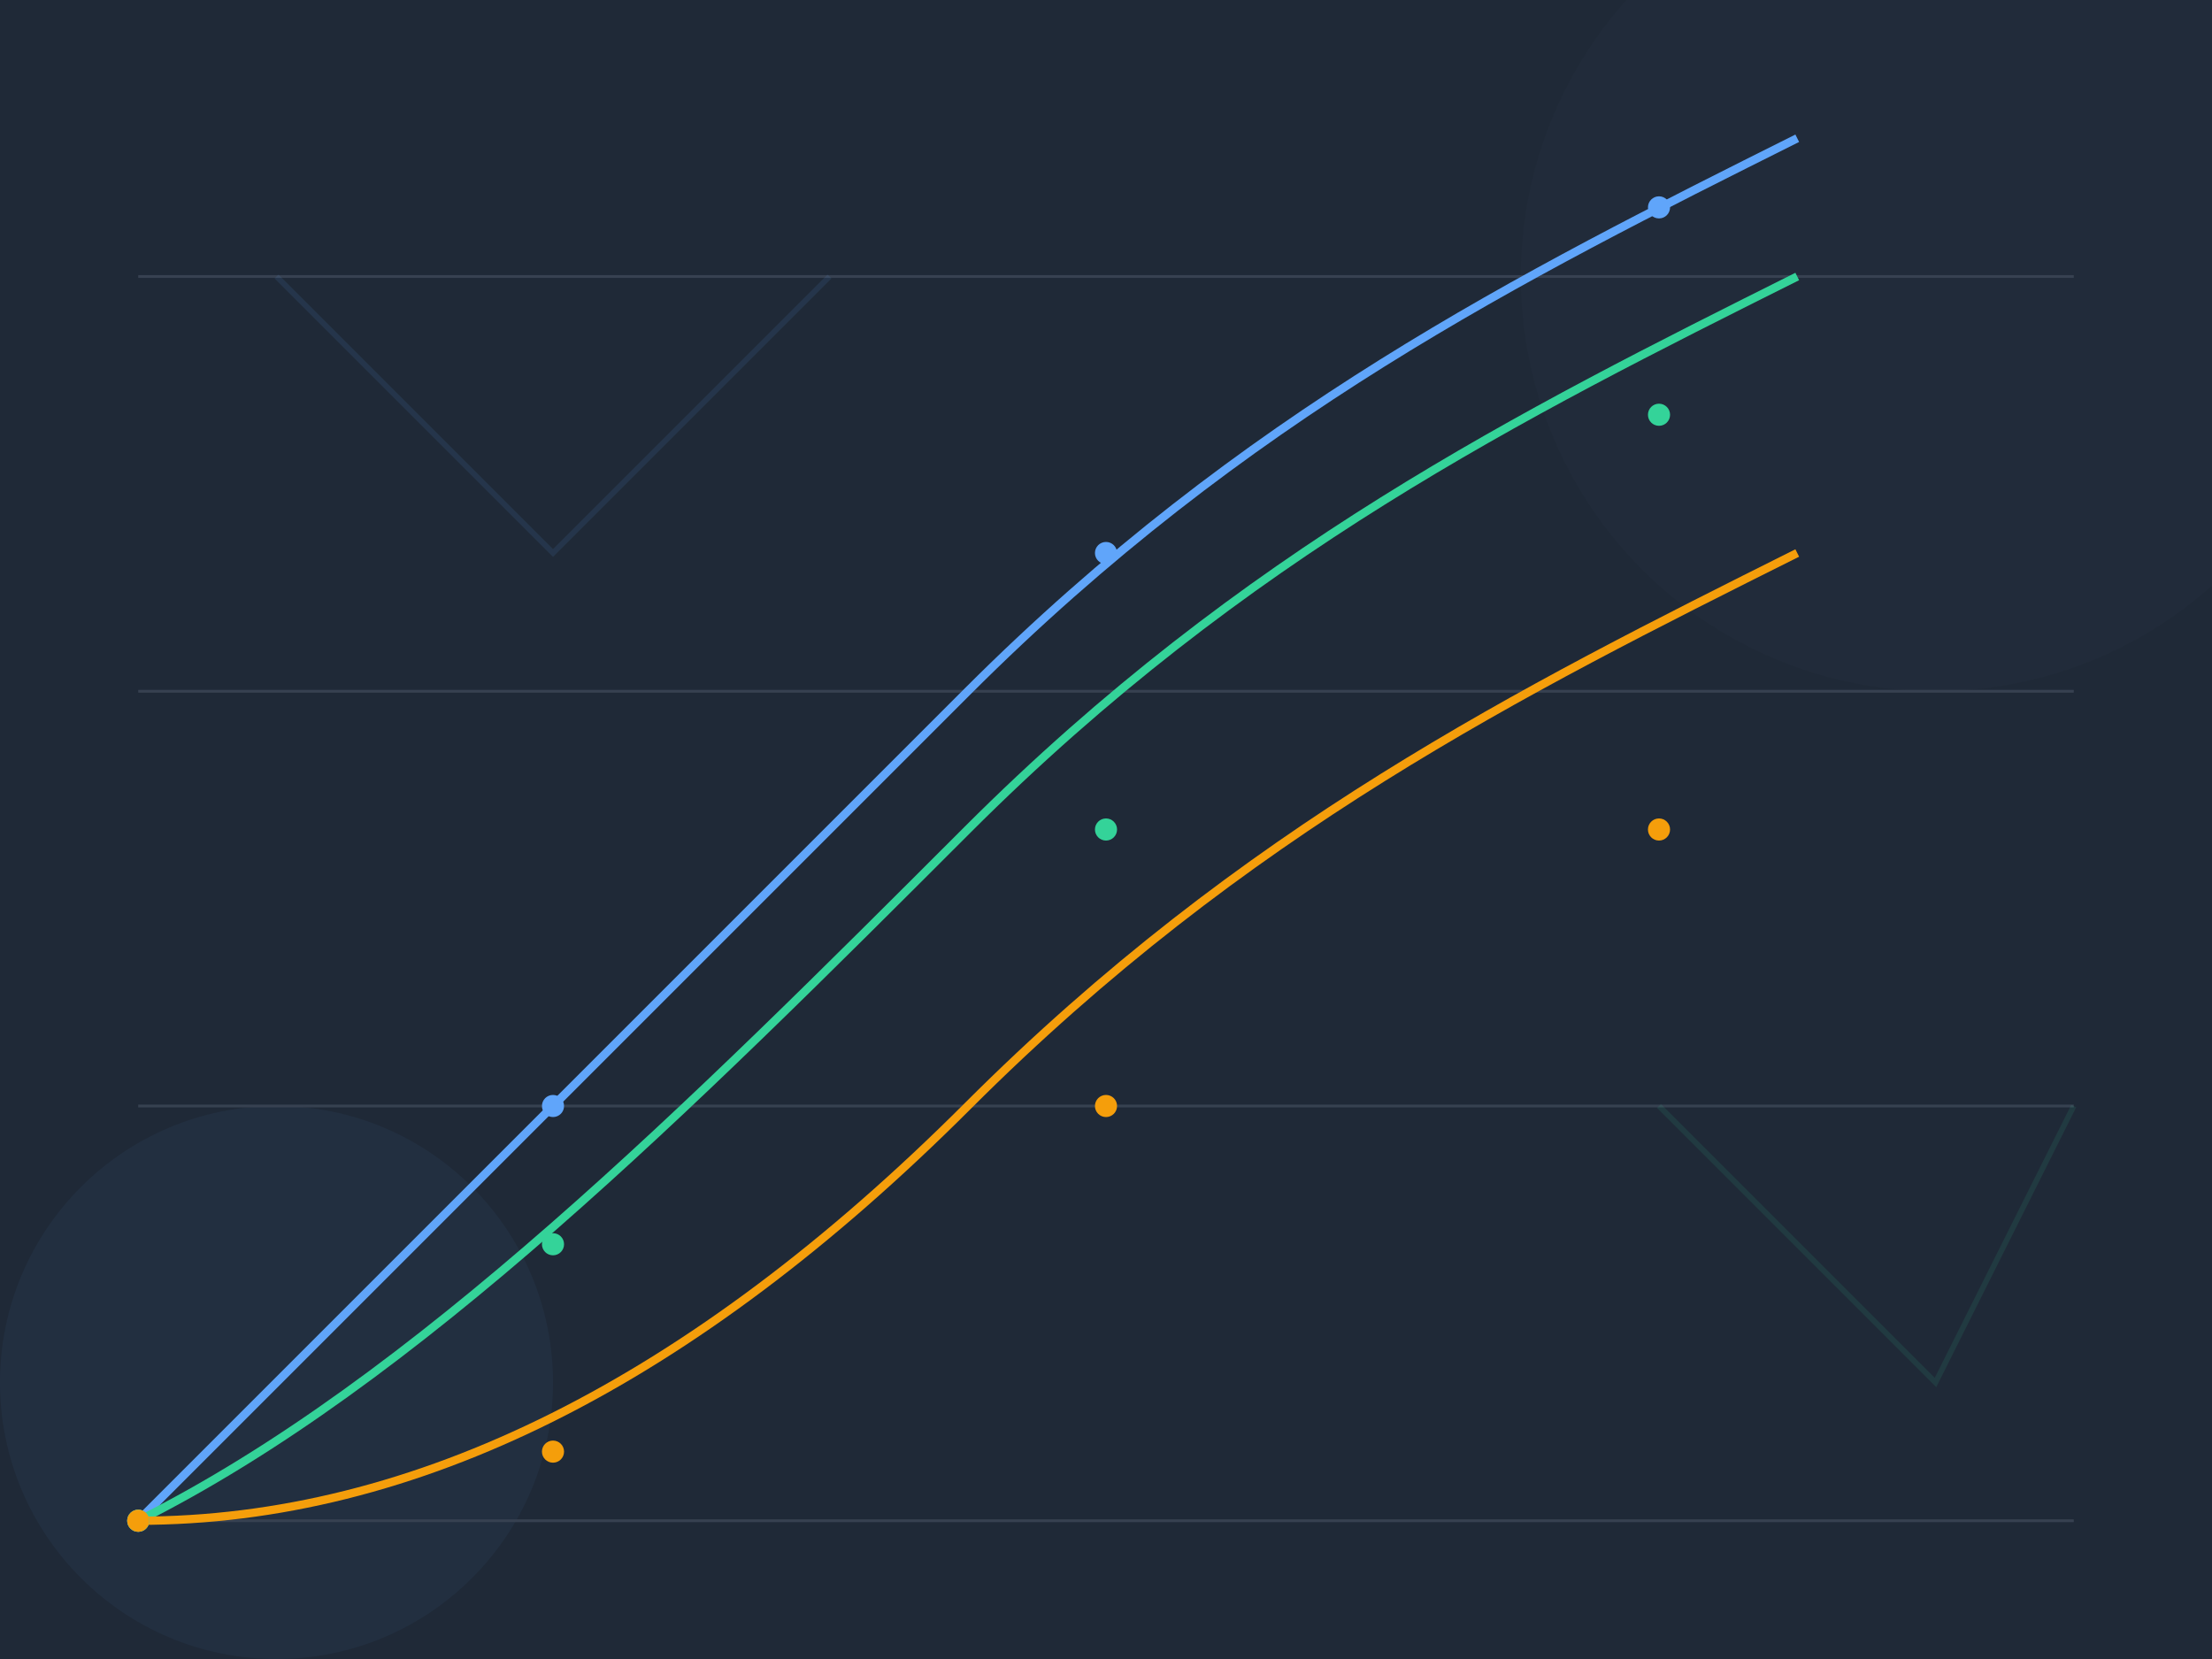 <?xml version="1.0" encoding="UTF-8"?>
<svg width="800" height="600" viewBox="0 0 800 600" fill="none" xmlns="http://www.w3.org/2000/svg">
  <!-- Background -->
  <rect width="800" height="600" fill="#1F2937"/>
  
  <!-- Decorative background elements -->
  <circle cx="700" cy="100" r="150" fill="#374151" opacity="0.1"/>
  <circle cx="100" cy="500" r="100" fill="#60A5FA" opacity="0.05"/>
  
  <!-- Grid lines -->
  <g stroke="#374151" stroke-width="1">
    <line x1="50" y1="550" x2="750" y2="550"/>
    <line x1="50" y1="400" x2="750" y2="400"/>
    <line x1="50" y1="250" x2="750" y2="250"/>
    <line x1="50" y1="100" x2="750" y2="100"/>
  </g>
  
  <!-- Multiple compound interest curves with different rates -->
  <!-- High growth curve -->
  <path d="M50 550 C150 450, 250 350, 350 250 C450 150, 550 100, 650 50" 
        stroke="#60A5FA" 
        stroke-width="3" 
        fill="none"/>
  
  <!-- Medium growth curve -->
  <path d="M50 550 C150 500, 250 400, 350 300 C450 200, 550 150, 650 100" 
        stroke="#34D399" 
        stroke-width="3" 
        fill="none"/>
  
  <!-- Low growth curve -->
  <path d="M50 550 C150 550, 250 500, 350 400 C450 300, 550 250, 650 200" 
        stroke="#F59E0B" 
        stroke-width="3" 
        fill="none"/>
  
  <!-- Points on the curves -->
  <g fill="#60A5FA">
    <circle cx="50" cy="550" r="4"/>
    <circle cx="200" cy="400" r="4"/>
    <circle cx="400" cy="200" r="4"/>
    <circle cx="600" cy="75" r="4"/>
  </g>
  
  <g fill="#34D399">
    <circle cx="50" cy="550" r="4"/>
    <circle cx="200" cy="450" r="4"/>
    <circle cx="400" cy="300" r="4"/>
    <circle cx="600" cy="150" r="4"/>
  </g>
  
  <g fill="#F59E0B">
    <circle cx="50" cy="550" r="4"/>
    <circle cx="200" cy="525" r="4"/>
    <circle cx="400" cy="400" r="4"/>
    <circle cx="600" cy="300" r="4"/>
  </g>
  
  <!-- Decorative elements -->
  <g opacity="0.1">
    <path d="M100 100 L200 200 L300 100" stroke="#60A5FA" stroke-width="2" fill="none"/>
    <path d="M600 400 L700 500 L750 400" stroke="#34D399" stroke-width="2" fill="none"/>
  </g>
</svg> 